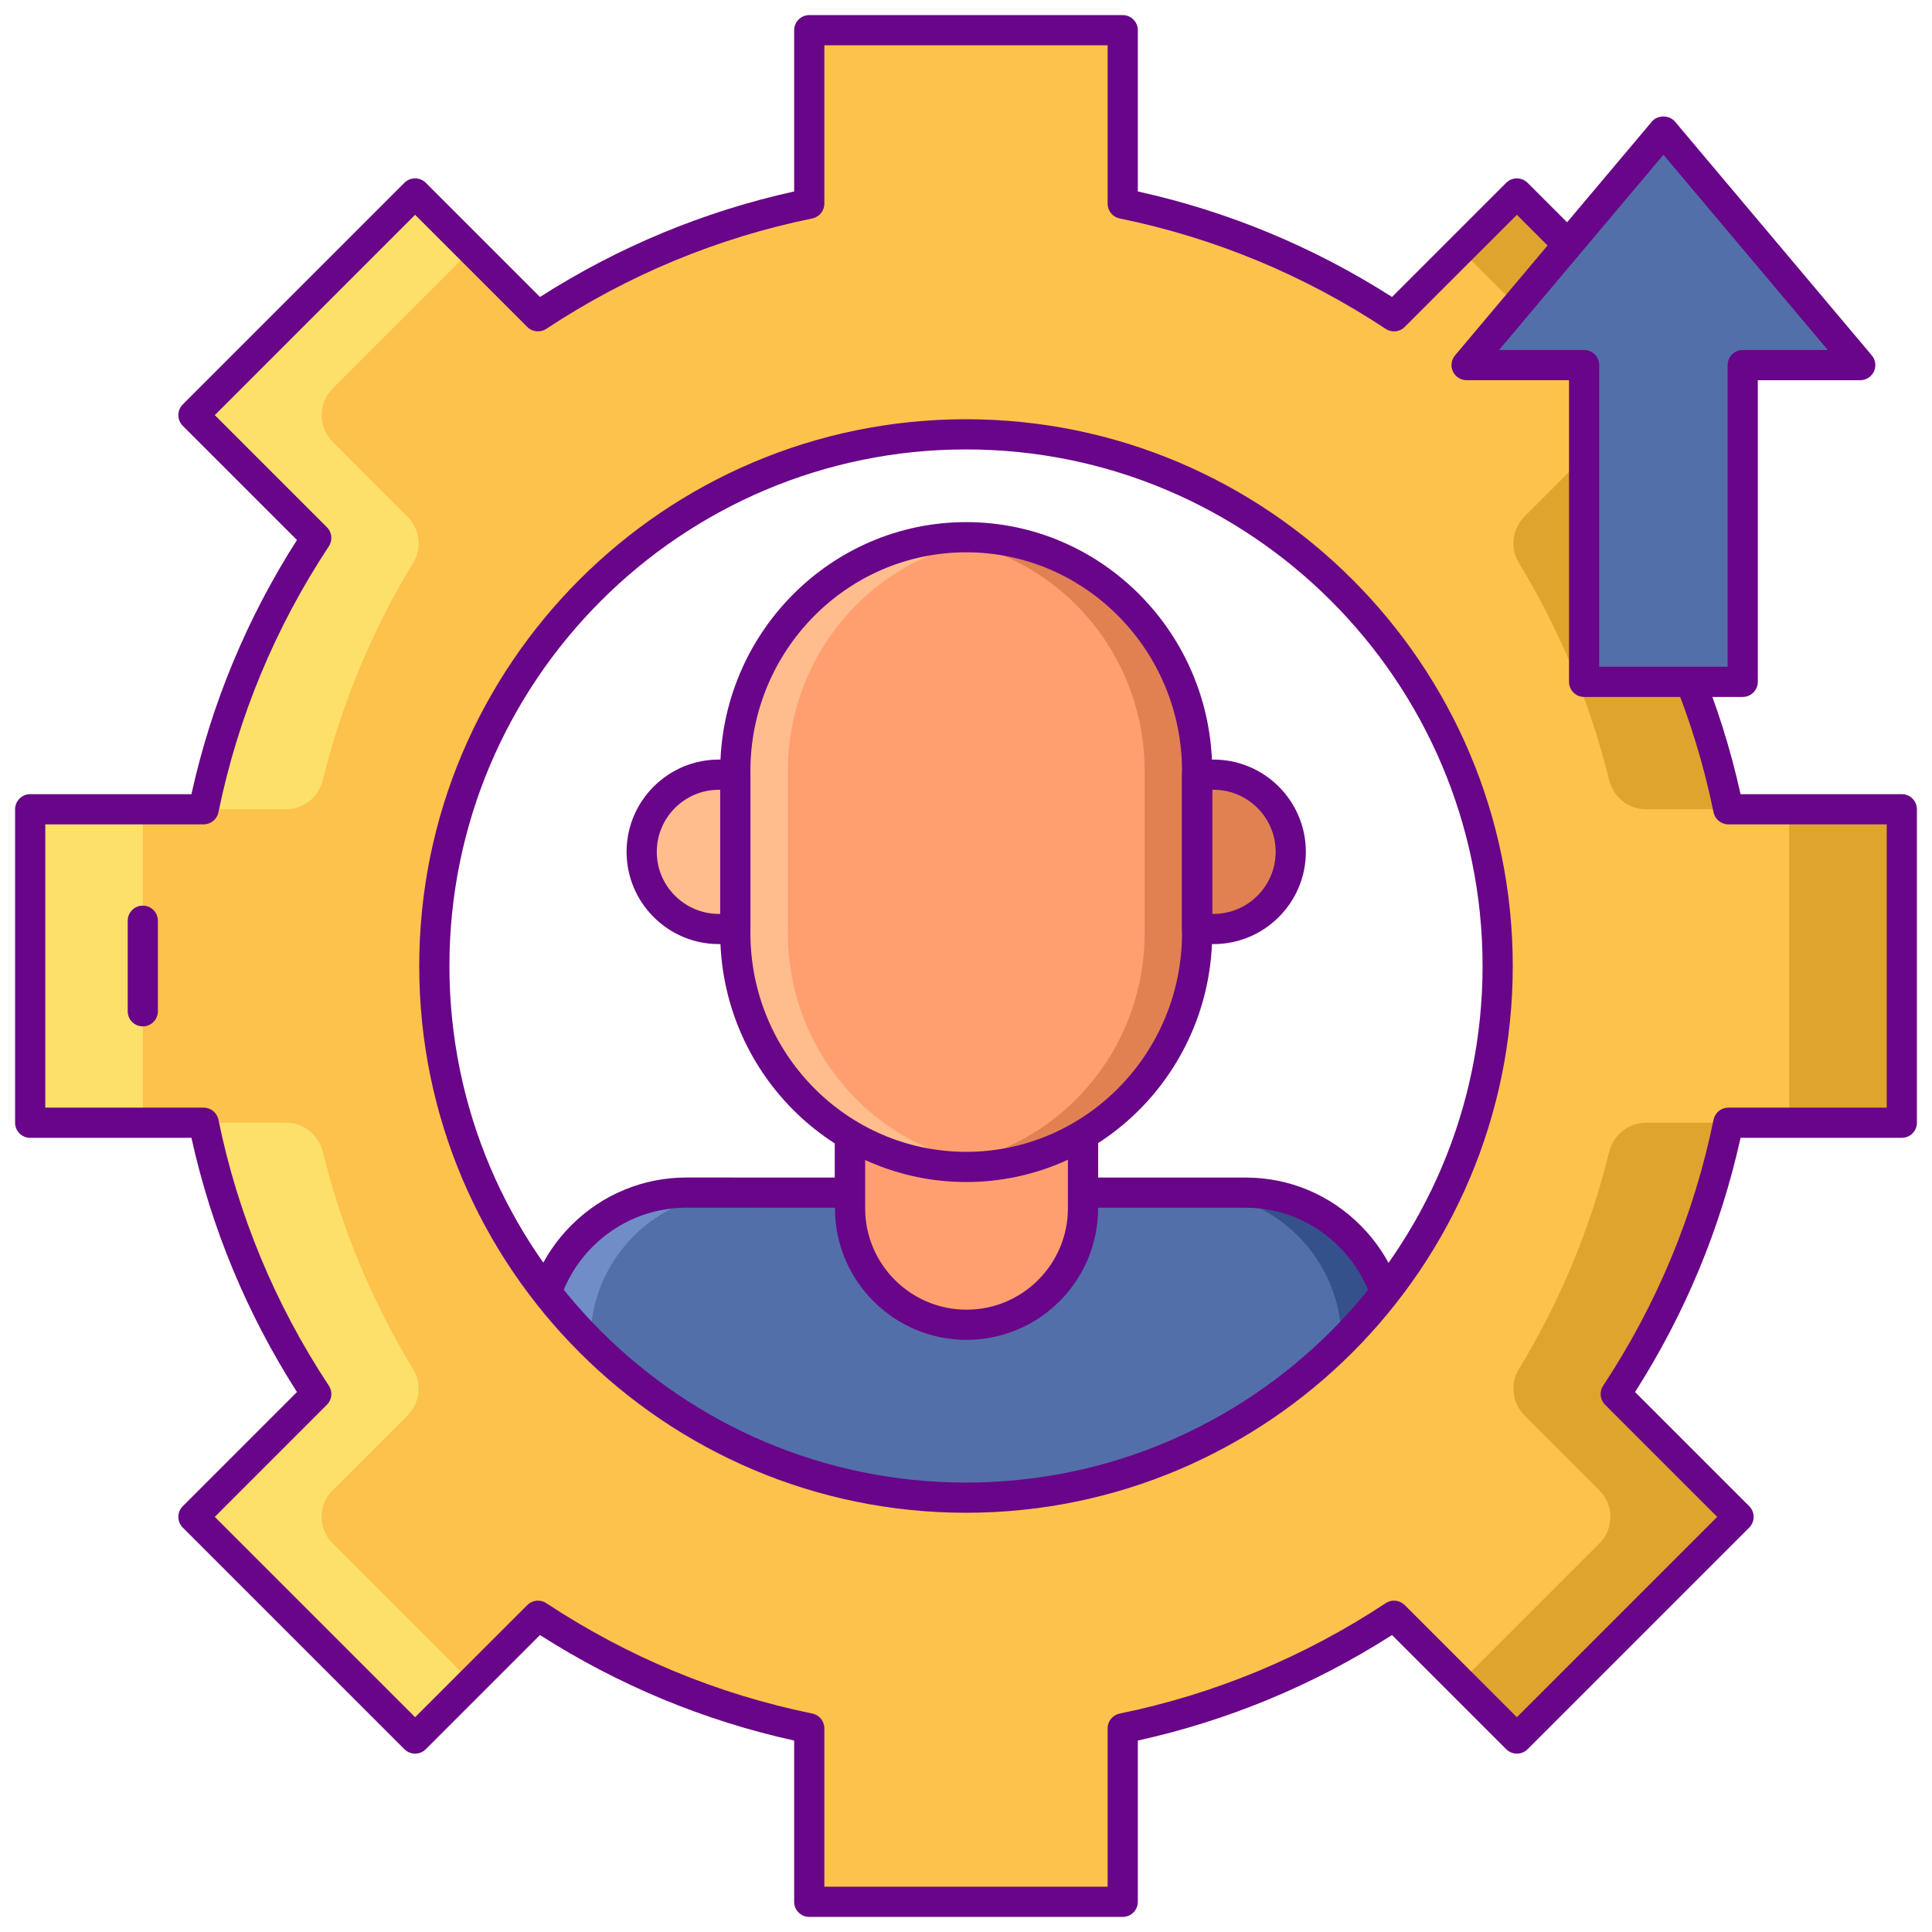 <svg id="Layer_1" enable-background="new 0 0 256 256" height="512" viewBox="0 0 256 256" width="512"
     xmlns="http://www.w3.org/2000/svg">
    <g>
        <g>
            <path d="m112.636 158.032v-28.962h30.866v28.962h21.587c10.796.014 19.536 8.879 19.522 19.674v26.034h-113.223v-26.195c.014-10.796 8.828-19.536 19.623-19.522z"
                  fill="#526faa"/>
        </g>
        <g>
            <g>
                <path d="m165.09 158.032h-6.857c10.796.014 19.536 8.87 19.522 19.666v26.043h6.857v-26.034c.014-10.796-8.727-19.661-19.522-19.675z"
                      fill="#34518c"/>
            </g>
        </g>
        <g>
            <g>
                <path d="m91.011 158.023 6.857.009c-10.796-.014-19.61 8.727-19.623 19.522v26.186h-6.857v-26.195c.014-10.795 8.828-19.535 19.623-19.522z"
                      fill="#708dc8"/>
            </g>
        </g>
        <g>
            <path d="m184.612 205.741h-113.224c-1.104 0-2-.896-2-2v-26.195c.007-5.756 2.266-11.165 6.358-15.233 4.082-4.056 9.493-6.289 15.239-6.289h.029l19.622.008v-26.962c0-1.104.896-2 2-2h30.866c1.104 0 2 .896 2 2v26.962h19.587c5.755.007 11.165 2.275 15.236 6.387 4.061 4.101 6.293 9.531 6.286 15.29v26.032c.001 1.104-.894 2-1.999 2zm-111.224-4h109.225v-24.034c.006-4.699-1.815-9.127-5.129-12.473-3.315-3.348-7.718-5.195-12.396-5.201h-21.584c-1.104 0-2-.896-2-2v-26.963h-26.866v26.962c0 .531-.211 1.04-.586 1.415s-.884.585-1.414.585h-.001l-21.625-.009c-.008 0-.016 0-.023 0-4.685 0-9.095 1.82-12.421 5.126-3.334 3.313-5.173 7.716-5.179 12.398v24.194z"
                  fill="#690589"/>
        </g>
        <g>
            <path d="m112.636 129.07h30.866v31.036c0 8.524-6.91 15.433-15.433 15.433-8.523 0-15.433-6.91-15.433-15.433z"
                  fill="#ff9f70"/>
        </g>
        <g>
            <path d="m128.069 177.539c-9.612 0-17.433-7.82-17.433-17.433v-31.036c0-1.104.896-2 2-2h30.866c1.104 0 2 .896 2 2v31.036c.001 9.613-7.819 17.433-17.433 17.433zm-13.432-46.469v29.036c0 7.407 6.025 13.433 13.433 13.433s13.434-6.026 13.434-13.433v-29.036z"
                  fill="#690589"/>
        </g>
        <g>
            <path d="m97.434 102.649h-2.184c-5.647 0-10.224 4.577-10.224 10.224s4.578 10.224 10.224 10.224h2.184z"
                  fill="#ffbd8e"/>
        </g>
        <g>
            <path d="m160.807 102.649h-2.184v20.448h2.184c5.647 0 10.224-4.577 10.224-10.224.001-5.646-4.577-10.224-10.224-10.224z"
                  fill="#e18152"/>
        </g>
        <g>
            <path d="m128.029 154.624c-16.897 0-30.595-13.875-30.595-30.992v-21.456c0-17.117 13.698-30.992 30.595-30.992 16.897 0 30.595 13.876 30.595 30.992v21.456c-.001 17.116-13.698 30.992-30.595 30.992z"
                  fill="#ff9f70"/>
        </g>
        <g>
            <path d="m128.029 71.184c-1.176 0-2.335.074-3.477.205 15.259 1.749 27.118 14.862 27.118 30.787v21.456c0 15.925-11.859 29.038-27.118 30.787 1.142.131 2.3.205 3.477.205 16.897 0 30.595-13.875 30.595-30.992v-21.456c-.001-17.117-13.698-30.992-30.595-30.992z"
                  fill="#e18152"/>
        </g>
        <g>
            <path d="m128.029 71.184c1.176 0 2.335.074 3.477.205-15.259 1.749-27.118 14.862-27.118 30.787v21.456c0 15.925 11.859 29.038 27.118 30.787-1.142.131-2.3.205-3.477.205-16.897 0-30.595-13.875-30.595-30.992v-21.456c0-17.117 13.697-30.992 30.595-30.992z"
                  fill="#ffbd8e"/>
        </g>
        <g>
            <path d="m128.028 156.624c-17.973 0-32.595-14.8-32.595-32.992v-21.456c0-18.192 14.622-32.992 32.595-32.992s32.595 14.8 32.595 32.992v21.456c0 18.192-14.622 32.992-32.595 32.992zm0-83.44c-15.768 0-28.595 13.006-28.595 28.992v21.456c0 15.986 12.827 28.992 28.595 28.992s28.595-13.005 28.595-28.992v-21.456c0-15.987-12.827-28.992-28.595-28.992z"
                  fill="#690589"/>
        </g>
        <g>
            <path d="m97.434 125.097h-2.185c-6.74 0-12.224-5.483-12.224-12.224s5.483-12.225 12.224-12.225h2.185c1.104 0 2 .896 2 2v20.448c0 1.106-.896 2.001-2 2.001zm-2.185-20.448c-4.534 0-8.224 3.689-8.224 8.225 0 4.535 3.689 8.224 8.224 8.224h.185v-16.448h-.185z"
                  fill="#690589"/>
        </g>
        <g>
            <path d="m160.808 125.097h-2.185c-1.104 0-2-.896-2-2v-20.448c0-1.104.896-2 2-2h2.185c6.74 0 12.224 5.484 12.224 12.225-.001 6.74-5.484 12.223-12.224 12.223zm-.185-4h.185c4.534 0 8.224-3.689 8.224-8.224s-3.689-8.225-8.224-8.225h-.185z"
                  fill="#690589"/>
        </g>
        <g>
            <path d="m252 148.769v-41.538h-22.987c-2.67-13.056-7.824-25.201-14.921-35.951l16.275-16.275-29.372-29.372-16.275 16.275c-10.75-7.097-22.895-12.251-35.951-14.921v-22.987h-41.538v22.987c-13.056 2.67-25.201 7.825-35.951 14.921l-16.275-16.275-29.373 29.372 16.276 16.275c-7.097 10.75-12.251 22.895-14.921 35.951h-22.987v41.538h22.986c2.67 13.056 7.824 25.201 14.921 35.951l-16.276 16.275 29.372 29.372 16.275-16.275c10.75 7.097 22.895 12.251 35.951 14.921v22.987h41.538v-22.987c13.056-2.67 25.201-7.825 35.951-14.921l16.275 16.275 29.372-29.372-16.275-16.275c7.097-10.75 12.251-22.895 14.921-35.951zm-124.001 49.68c-38.907 0-70.449-31.541-70.449-70.449 0-38.907 31.541-70.449 70.449-70.449s70.45 31.542 70.45 70.449c0 38.908-31.541 70.449-70.45 70.449z"
                  fill="#fcc24c"/>
        </g>
        <g>
            <path d="m211.927 58.523-9.893 9.893c-1.626 1.626-1.99 4.166-.795 6.131 5.364 8.821 9.449 18.505 11.978 28.802.555 2.259 2.526 3.882 4.853 3.882h10.943c-2.67-13.056-7.824-25.201-14.921-35.951l16.275-16.275-29.372-29.372-7.461 7.461 18.394 18.394c1.942 1.942 1.942 5.092-.001 7.035z"
                  fill="#dea42e"/>
        </g>
        <g>
            <path d="m237.077 107.231h14.923v41.538h-14.923z" fill="#dea42e"/>
        </g>
        <g>
            <path d="m229.013 148.769h-10.943c-2.326 0-4.298 1.623-4.853 3.882-2.529 10.298-6.614 19.981-11.978 28.802-1.195 1.965-.832 4.505.795 6.131l9.893 9.893c1.943 1.943 1.943 5.092 0 7.035l-18.394 18.394 7.461 7.461 29.372-29.372-16.275-16.275c7.098-10.75 12.252-22.895 14.922-35.951z"
                  fill="#dea42e"/>
        </g>
        <g>
            <path d="m44.073 58.523 9.893 9.893c1.626 1.626 1.99 4.166.795 6.131-5.364 8.821-9.449 18.505-11.978 28.802-.555 2.259-2.526 3.882-4.853 3.882h-10.943c2.67-13.056 7.824-25.201 14.921-35.951l-16.275-16.275 29.372-29.372 7.461 7.461-18.393 18.394c-1.943 1.942-1.943 5.092 0 7.035z"
                  fill="#fce06a"/>
        </g>
        <g>
            <path d="m4 107.231h14.923v41.538h-14.923z" fill="#fce06a"/>
        </g>
        <g>
            <path d="m26.987 148.769h10.943c2.326 0 4.298 1.623 4.853 3.882 2.529 10.298 6.614 19.981 11.978 28.802 1.195 1.965.832 4.505-.795 6.131l-9.893 9.893c-1.943 1.943-1.943 5.092 0 7.035l18.394 18.394-7.461 7.461-29.372-29.372 16.276-16.275c-7.099-10.75-12.253-22.895-14.923-35.951z"
                  fill="#fce06a"/>
        </g>
        <g>
            <path d="m18.923 136c-1.104 0-2-.896-2-2v-12c0-1.104.896-2 2-2s2 .896 2 2v12c0 1.104-.896 2-2 2z"
                  fill="#690589"/>
        </g>
        <g>
            <path d="m148.769 254h-41.539c-1.104 0-2-.896-2-2v-21.367c-11.962-2.641-23.277-7.338-33.681-13.981l-15.131 15.13c-.781.781-2.047.781-2.828 0l-29.372-29.372c-.781-.781-.781-2.047 0-2.828l15.13-15.13c-6.642-10.402-11.34-21.718-13.981-33.682h-21.367c-1.104 0-2-.896-2-2v-41.538c0-1.104.896-2 2-2h21.367c2.642-11.963 7.339-23.279 13.981-33.682l-15.13-15.13c-.781-.781-.781-2.047 0-2.828l29.372-29.372c.781-.781 2.047-.781 2.828 0l15.131 15.13c10.402-6.643 21.718-11.34 33.681-13.981v-21.369c0-1.104.896-2 2-2h41.538c1.104 0 2 .896 2 2v21.368c11.963 2.642 23.279 7.339 33.682 13.981l15.131-15.13c.781-.781 2.047-.781 2.828 0l29.372 29.372c.781.781.781 2.047 0 2.828l-15.13 15.13c6.643 10.403 11.34 21.719 13.98 33.682h21.369c1.104 0 2 .896 2 2v41.538c0 1.104-.896 2-2 2h-21.368c-2.641 11.963-7.338 23.279-13.98 33.682l15.13 15.13c.781.781.781 2.047 0 2.828l-29.372 29.372c-.781.781-2.047.781-2.828 0l-15.131-15.13c-10.403 6.643-21.72 11.34-33.682 13.981v21.368c0 1.104-.896 2-2 2zm-39.539-4h37.538v-20.986c0-.95.668-1.769 1.6-1.959 12.581-2.573 24.44-7.496 35.25-14.631.793-.525 1.844-.417 2.516.255l14.861 14.86 26.544-26.543-14.861-14.861c-.672-.671-.778-1.723-.255-2.516 7.135-10.808 12.058-22.667 14.631-35.25.189-.931 1.009-1.599 1.959-1.599h20.987v-37.538h-20.987c-.95 0-1.77-.668-1.959-1.599-2.573-12.582-7.496-24.442-14.631-35.25-.523-.793-.417-1.845.255-2.516l14.861-14.861-26.544-26.543-14.861 14.861c-.671.672-1.724.78-2.516.255-10.808-7.135-22.668-12.057-35.25-14.631-.932-.19-1.6-1.009-1.6-1.959v-20.989h-37.538v20.987c0 .95-.668 1.769-1.6 1.959-12.58 2.574-24.44 7.496-35.248 14.631-.792.524-1.845.417-2.516-.255l-14.861-14.861-26.544 26.544 14.861 14.861c.672.671.778 1.723.255 2.516-7.135 10.807-12.058 22.667-14.632 35.25-.19.931-1.009 1.599-1.959 1.599h-20.986v37.538h20.986c.95 0 1.769.668 1.959 1.599 2.574 12.583 7.497 24.443 14.632 35.25.523.793.417 1.845-.255 2.516l-14.861 14.861 26.544 26.543 14.861-14.86c.672-.671 1.723-.779 2.516-.255 10.81 7.135 22.669 12.058 35.249 14.631.932.19 1.6 1.009 1.6 1.959v20.987zm18.769-49.551c-39.948 0-72.448-32.5-72.448-72.449s32.5-72.449 72.448-72.449c39.949 0 72.45 32.5 72.45 72.449s-32.501 72.449-72.45 72.449zm0-140.898c-37.742 0-68.448 30.706-68.448 68.449s30.706 68.449 68.448 68.449c37.743 0 68.45-30.706 68.45-68.449s-30.707-68.449-68.45-68.449z"
                  fill="#690589"/>
        </g>
        <g>
            <path d="m246.491 48.379-13.04-15.489-13.04-15.49-13.04 15.49-13.04 15.489h15.573v41.969h21.015v-41.969z"
                  fill="#526faa"/>
        </g>
        <g>
            <path d="m230.919 92.348h-21.016c-1.104 0-2-.896-2-2v-39.97h-13.572c-.778 0-1.485-.451-1.813-1.156s-.218-1.537.283-2.132l26.08-30.978c.76-.902 2.301-.902 3.061 0l26.08 30.978c.501.595.611 1.427.283 2.132s-1.035 1.156-1.813 1.156h-13.572v39.969c-.001 1.105-.897 2.001-2.001 2.001zm-19.016-4h17.016v-39.97c0-1.104.896-2 2-2h11.274l-21.782-25.873-21.782 25.873h11.274c1.104 0 2 .896 2 2z"
                  fill="#690589"/>
        </g>
    </g>
</svg>